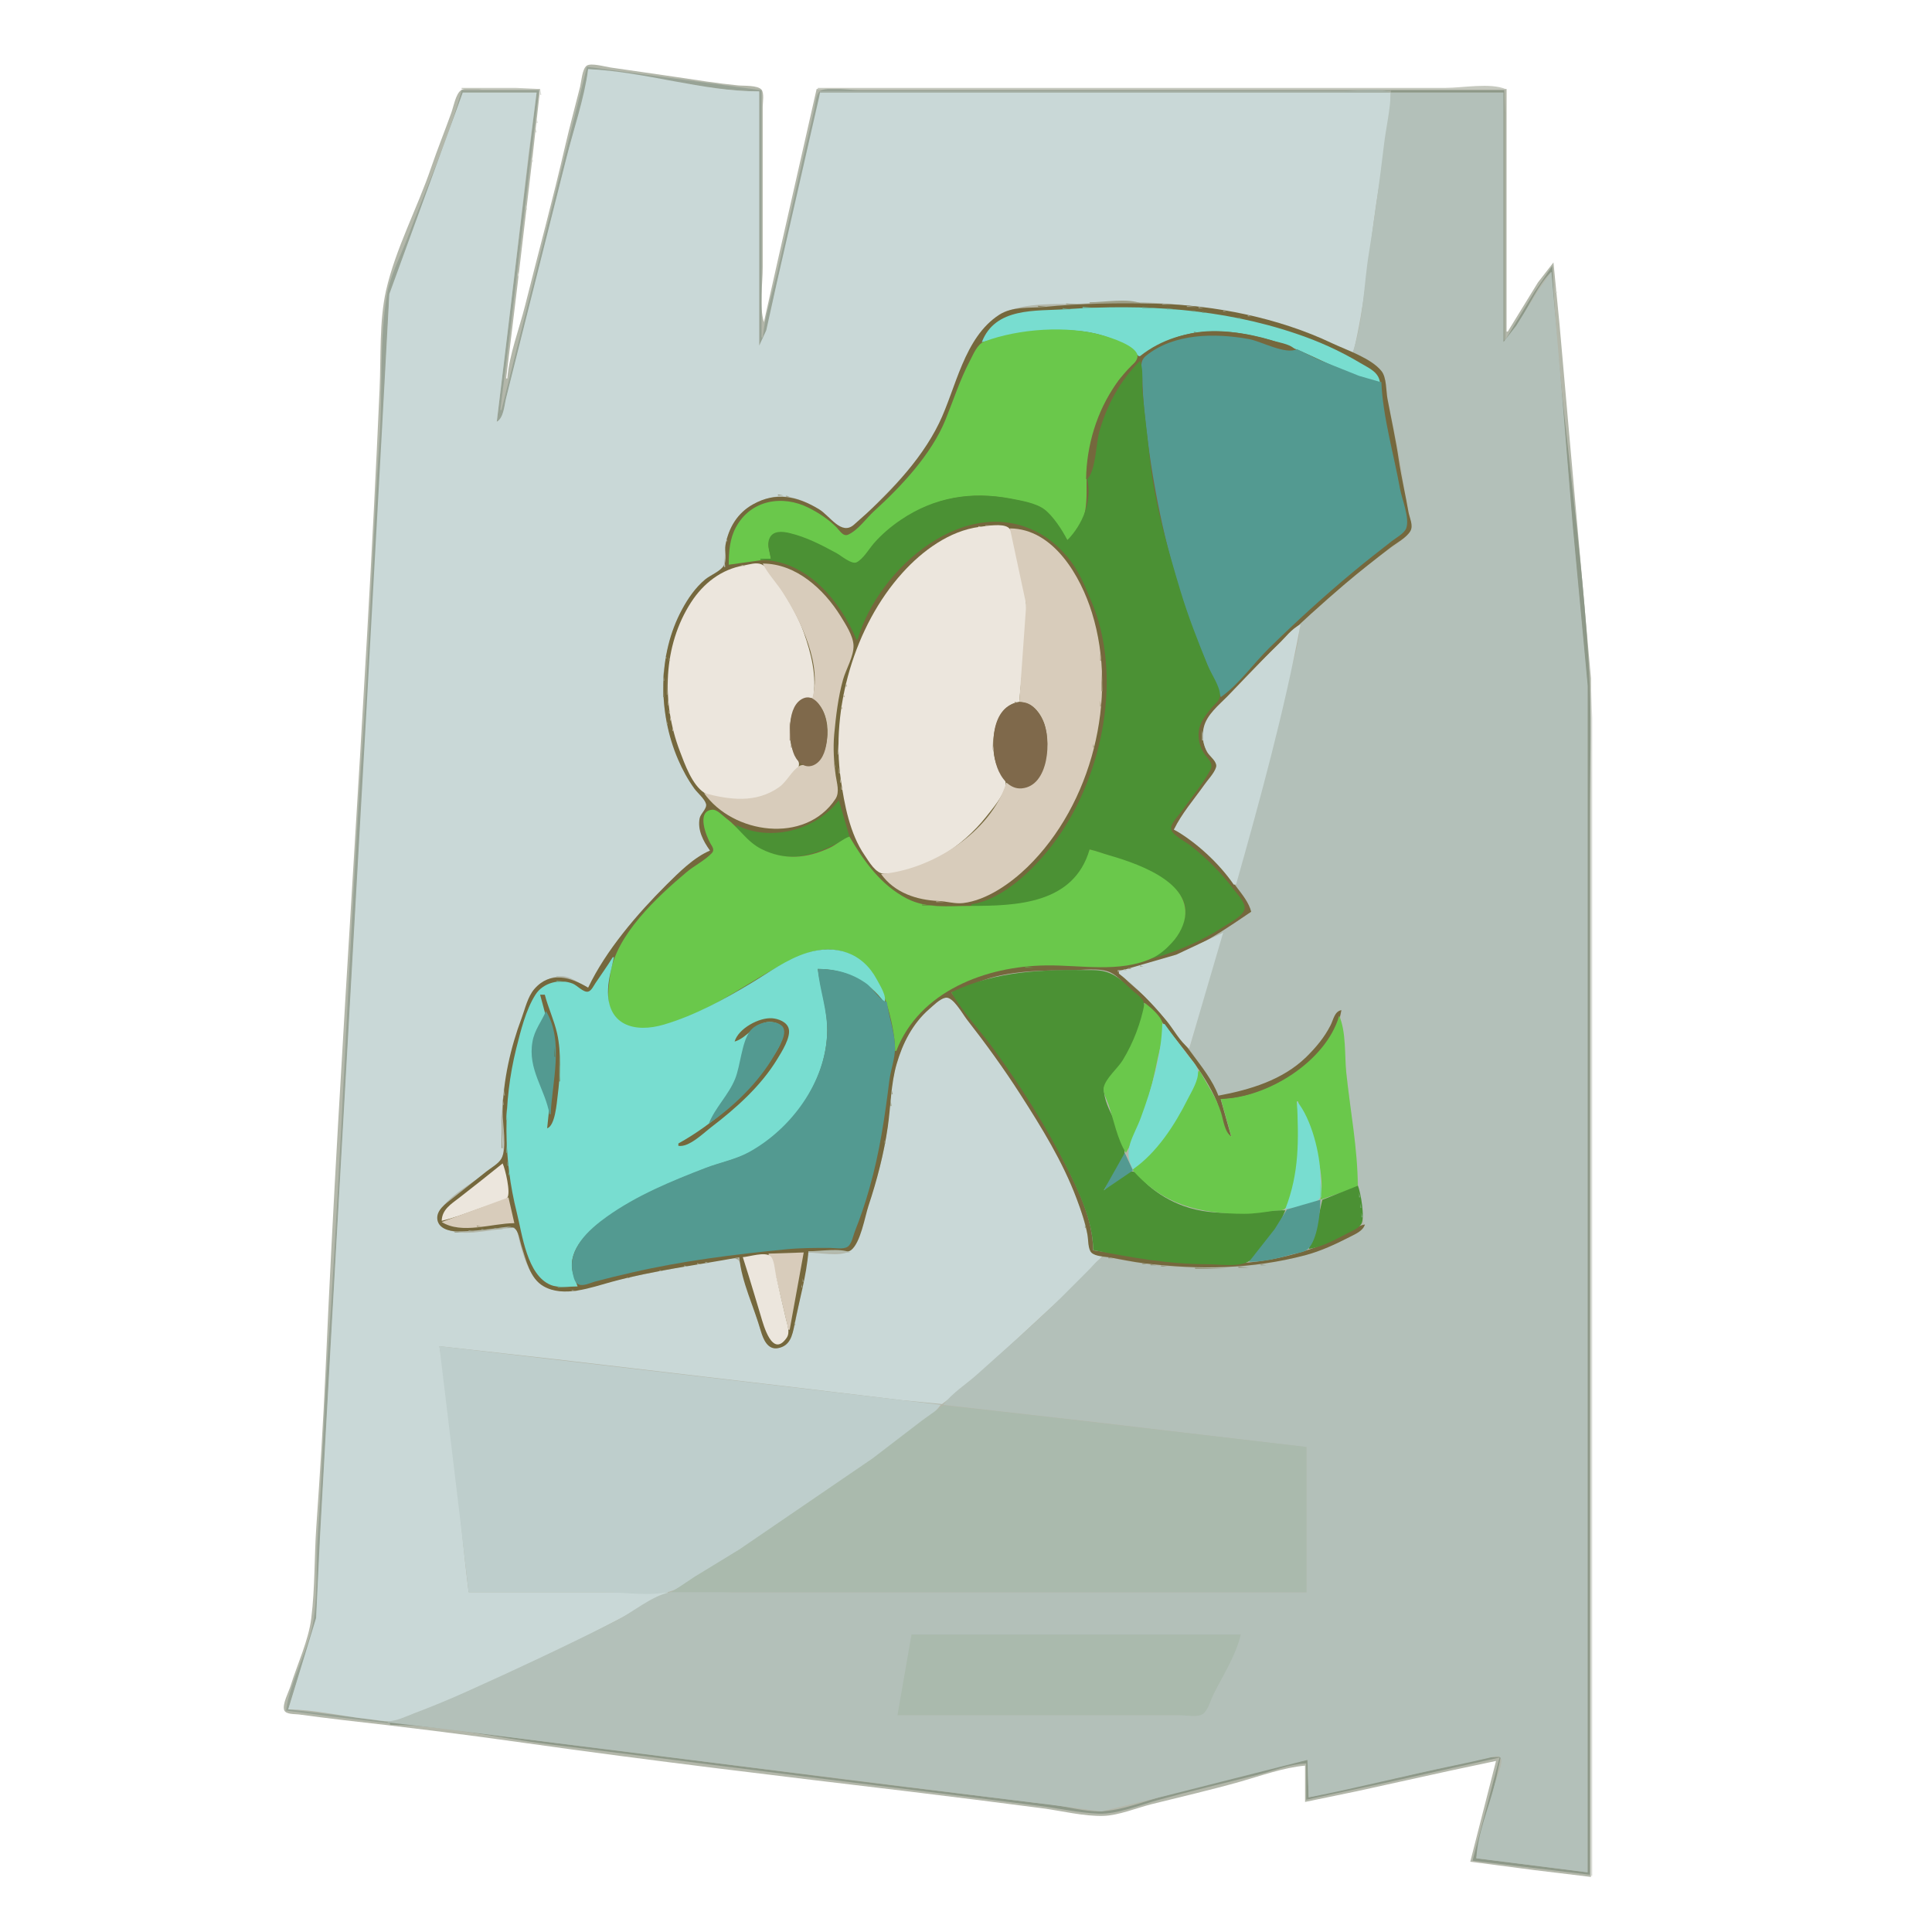 <svg version="1.1" id="Calque_1" xmlns="http://www.w3.org/2000/svg" x="0" y="0" viewBox="0 0 1649 1649" style="enable-background:new 0 0 1649 1649" xml:space="preserve"><style>.st2{fill:#c9d8d7}.st4{fill:#d8dad4}.st9{fill:#d9dbd5}.st11{fill:#9ea088}.st12{fill:#b3bcaf}.st13{fill:#9e9f88}.st14{fill:#75683d}.st15{fill:#9fa089}.st17{fill:#72bfaa}.st18{fill:#78ddd0}.st19{fill:#6fa285}.st20{fill:#a4a792}.st21{fill:#6fa185}.st22{fill:#99997f}.st23{fill:#99987f}.st24{fill:#70a286}.st26{fill:#6ac84b}.st27{fill:#539a91}.st28{fill:#4b9134}.st30{fill:#928764}.st31{fill:#bfb6a0}.st32{fill:#ece6dd}.st33{fill:#d8ccbb}.st34{fill:#b3bbaf}.st35{fill:#a89f81}.st37{fill:#a4a793}.st38{fill:#a99f82}.st39{fill:#a69a7b}.st41{fill:#b0a78c}.st43{fill:#7f694b}.st53{fill:#679842}.st54{fill:#a3a692}.st63{fill:#93937a}</style><path d="M433 323h-1l9.7-80 12.6-107 6.7-60h-49c-4.8 0-14.4-1.8-18.5 1-4.5 3.1-6.4 14-8.2 19-5.6 15.7-11.9 31.2-17.3 47-11.8 34.7-30.4 69.3-38.5 105-5.9 26.2-4.3 57.2-5.5 84-12.2 279.1-33.9 557.9-46.1 837-2 44.7-4.8 89.4-7.9 134-1.8 25.9-1.1 52.2-4.3 78-2.3 19.2-12 39.5-17.7 58-1.5 4.9-7.3 15.7-5.4 20.7 1.4 3.7 9.1 3.2 12.3 3.6 12.3 1.6 24.7 3.3 37 4.7 51.7 5.8 103.5 12.2 155 19.5 109.7 15.5 220 28.6 330 41.7 37.4 4.5 74.7 9.3 112 14.1 17 2.2 35.9 7.1 53 6.6 12.9-.4 28.3-6.8 41-10 25.3-6.3 50.9-12.2 76-19.3 17.5-5 36.9-12 55-13.6v31l44-9.1 79-17.4 40-8.5-22 86 55 7.2 48 5.8V579l-17.8-200-9-102-5.2-53-13.2 17-25.8 42h-1V76H697l-32.4 143-12.6 56c-4.1-13.9-1-32.5-1-47V91c0-3.8 1.4-11.3-1-14.4-3.1-4-15.3-3.2-20-3.7-17.6-1.7-35.5-4.6-53-7.2-18.6-2.7-37.3-5.4-56-8.1-4.4-.6-16.6-4.2-20.3-1.5-3.8 2.8-4.5 13.5-5.6 18-4.2 16.7-8.7 33.3-12.6 50-10.5 45.8-23 91.4-34.4 137-5 19.9-13.4 41.3-15.1 61.9z" style="fill:#b3b7aa"/><path d="m501 57-53.3 214-19.7 79h-1l7.9-63L460 77h-66c-11.6 42.6-30.8 84.6-46.2 126-5.7 15.2-14.7 32-17.4 48-6.9 39.7-3.7 82.7-6.4 123-5.7 83.9-8.3 168.1-14 252-12 174.5-17.9 349.5-29.8 524-3.7 53.9-5.3 108-9 162-1.6 22.8 0 46.4-3.3 69-3.9 27-19.8 52-23.8 79l41 5.3 48 5.7v-1l-39-5.3-48-5.7 23.8-77 4.3-87 13-234L321 470l8-153 3.3-64 15.4-43 29.8-81L395 79h63l-24.2 199-9.8 82c5.9-2.1 6.3-12.6 7.6-18l13.5-54c12.8-51.4 25.9-102.6 38.7-154 6-24.2 16.1-50.2 18.1-75 48.5 3.8 97.3 19 146 19v217c4.8-1.7 4.7-7.6 6-12 3.8-13 5.9-26.8 8.9-40 9-39 18.7-77.9 26.8-117 3.3-15.8 9-31.9 10.3-48h487v-1H733c-7.4 0-27.6-3.6-33.4 1-3 2.3-3.8 11.4-4.6 15-2.7 12.7-5.8 25.3-8.7 38-7.6 33.7-15.1 67.4-22.8 101-4.2 18.3-10.6 37.3-12.5 56h-1V77L501 57z" style="fill:#98a396"/><path class="st2" d="M502 59c-3.4 25.5-12.4 51.1-18.6 76-12.6 50.4-25.4 100.6-38 151l-13.5 54c-1.5 6.2-2 16.6-7.9 20l9.7-80 17.5-148 6.8-53h-63l-46.7 128-16 44-6.4 118-13 235-30.8 546-9 162-3.3 69-23.8 78c22.5.2 45.6 5.9 68 8.2 7.6.8 15.4 2.8 23 1.5 21.5-3.7 43.9-17.3 64-25.7 58.2-24.2 113.3-53.7 169-83v-1H400c-8.8-69.6-12.2-141-25-210l100 11.2 205 24.1 90 10.8 34 3.3 13-9.9 27-23.5 69-63.9 28-29c-3.4-.5-8-1.1-10-4.3-2.4-3.8-1.9-10.4-2.9-14.7-3-12.3-6.4-24.2-11.1-36-18.6-46.6-48.2-88.5-77.4-129-6.9-9.5-14.1-18.8-21.4-28-2.4-3.1-5.7-9.3-10.2-9.3-5 .1-11.4 6.7-15 9.7-15.6 13.2-23.3 31.4-28.6 50.6-4.9 18-5 38.4-7.7 57-3.1 20.9-9.4 42-16.1 62-3.1 9.2-7.2 32.8-15.9 38-7.6 4.6-26 1-34.8 1-3.9 20.6-7.3 41.5-11.7 62-1.8 8.3-4.9 17.2-14.3 19.3-9 2-13-9.8-15.1-16.3-4.7-14.6-8.8-29.3-13.2-44-1.3-4.4-2.3-13.3-6.9-15.4-3.7-1.6-9 0-12.8.5-10.4 1.4-20.8 3.5-31 5.5-24.7 4.9-49.6 9.2-74 15.9-16.7 4.6-36.1 10.6-50.9-2.1-11-9.4-16.3-32.8-19.1-46.5-16.7 0-36.7 6.4-53 3.3-7.1-1.3-17.2-6.6-13.6-15.3 5.9-14.3 29.8-26.5 41.6-36 3.8-3 10.5-6.6 12.4-11.2 3.6-8.8-1-25-.3-34.8 2.1-31 9-60.7 19.3-90 5-14.3 13.4-29.8 30.7-30.8 9.1-.5 16.2 6.5 24 9.8 29-43 58.8-89.1 104-117-4.3-8.1-10.3-16.2-8.8-26 .7-4.7 7.5-9.6 6.4-14-1.1-4.5-7.3-9.3-10-13-5.8-7.8-10.3-16.2-14.3-25-18-39.9-18-88.3 3-127 5.1-9.5 11.5-18.6 19.7-25.7 4.2-3.7 12.1-6.9 15-11.6 3.3-5.4 1.7-15.5 3-21.7 3.3-14.9 13.6-26.7 27-33.4 18.9-9.5 35.8-4.2 53 6.9 6.5 4.2 18.4 20.8 26 15.5 9.3-6.5 17-16 25-24 19.3-19.4 39.4-41 51.2-66 14-29.7 20.8-66 46.8-88.7 18.5-16.2 54.8-11.8 78-13.4 55.2-3.8 111.9 2 165 17.5 21.5 6.3 41.7 19.2 63 24.6 10-40.7 13.3-83.6 19.3-125 4.5-31.5 12.5-65.2 12.7-97H700l-36.9 162-9.1 41-6 13V78c-48.8 0-97.2-16.9-146-19z"/><path d="M394 75v1h67l-21-1h-46m304 0v1h587c-13.1-5.5-36.7-1-51-1H698z" style="fill:#c6c9bf"/><path class="st4" d="M461 76v5h1l-1-5z"/><path d="M1187 77v2h96v213c6.4-2.1 10-11.5 13.4-17 8.4-13.5 16.3-31.9 27.6-43l8.8 103 9.3 114 12.8 137v1012l-95-12 16.2-64 4.8-22.4-10 .4-29 6.4-125 27.6-1-32c-40.2 8.3-80.3 19.7-120 30.2-17.8 4.7-38.6 13.4-57 13.8-13.8.3-28.3-4.2-42-5.8-30.4-3.4-60.6-7.4-91-11-110.1-13.2-220-27.9-330-41.4-31.3-3.9-62.7-7.8-94-11.9-16.1-2.1-32.7-5.8-49-5.8v2c45 .4 91.4 11.2 136 16.7 104.7 12.9 209.3 26.7 314 39.4 34.7 4.2 69.3 8.8 104 13.1 16.8 2.1 34.2 6.1 51 6.7 15.8.5 34.8-7.3 50-11.5 27.8-7.7 56-14.3 84-21.3 13.8-3.4 28.8-9.5 43-10.1v31l67-14.3 98-21.7-23 88 100 12V698c0-37.5 1.6-75.5 0-113-5.2-119.6-26.8-238.4-32-358l-15.1 22-24.9 41h-1V77H1187z" style="fill:#8d9888"/><path d="M1284 77v213h1V97l-1-20z" style="fill:#a0a798"/><path d="M700 78v1h487c-11.2-4.7-30.8-1-43-1H700z" style="fill:#a4b0a6"/><path d="M1187 79c-.3 15-4.1 30.1-5.8 45-3.7 30.7-7.8 61.5-12.8 92-4.6 27.9-4.6 59.3-14.3 86 7.5 3.2 20.3 8.7 25.3 15.3 4.5 6 3.7 17.5 5.2 24.7 5.1 23.7 10.2 48 13.6 72 1.2 8.4 2.7 16.7 4.4 25 .8 3.9 3.3 9 1.4 13-4.9 10.2-24 19.8-32.9 26.5-21.9 16.4-40.4 37-62 53.5.9 17.9-7.7 38.7-11.9 56-9 37.7-18.5 75.4-28 113-3.2 12.7-6.7 25.3-10 38-1.3 4.8-4.9 12-3.9 17 1.6 7.7 9.9 14.5 12.8 22l-25 17-6.1 24-14.6 50-7.2 26 9 14 15.9 26c28.9-3.7 58.2-15.2 79-36 7.1-7.1 12.7-15 17.2-24 2.4-4.8 3.2-11.2 8.8-13-2.9 15.6 1.8 34.3 3.7 50 3.6 29.6 6.3 59.4 9.5 89 1.2 11.3 2.7 22.7 4.2 34 .4 3.1 2.4 10 .7 12.8-2.4 3.9-9.2 6.5-13.1 8.5-12.5 6.4-25.4 12-39 15.7-38.9 10.5-75.9 11.8-116 9-12.4-.8-24.7-3.4-37-5.3-4.8-.8-11.2-3.4-16-2.5-4.7.9-8.8 6.7-12 9.9l-25 25c-22.7 22.7-47.3 43.4-71 64.9-9.3 8.4-21.5 15.9-29 26.1l46 5.2 88 10 176 20.8v124H628c-17.7 0-38.7-3.2-56-.1-15.5 2.8-32.9 17.8-47 24.8-42.3 21.2-84.8 41.2-128 60.6-14.5 6.5-29.2 12.5-44 18.1-7.3 2.8-14.1 6.4-22 6.6v1l50 5.8 94 11.9 301 37.6 120 14.9 44 5.8 58-14.1 118-29.9 1 32c41.9-8.1 83.2-18.8 125-27.4 9.7-2 19.4-4.1 29-6.4 2.5-.6 8.1-2.8 9.9.2 2.5 4.1-4.1 18-5.2 22.6-5.1 20-14.7 42.4-15.6 63l95 12V585l-12.8-137-9.3-114-8.8-102-10.1 14-20 32-10.9 14V79H1187z" style="fill:#b3c0b9"/><path class="st4" d="M458 101v4h1l-1-4m-1 8v4h1l-1-4z"/><path class="st9" d="M454 134v4h1l-1-4m-5 41v4h1l-1-4z"/><path d="M442 232v4h1l-1-4z" style="fill:#d8dbd4"/><path class="st4" d="M1328 246v4h1l-1-4z"/><path class="st11" d="M930 258v1h44c-11.5-4.8-31.5-1-44-1z"/><path class="st12" d="M974 258v1h8l-8-1z"/><path class="st13" d="M910 259v1h14l-14-1z"/><path class="st14" d="M606 726c-13.7 5.7-26.6 18.7-37 29-24.8 24.7-51.9 56.1-67 88-15-9-32.3-14.4-45.8 1-5.8 6.6-8 16.9-11 25-9.3 24.6-15.9 53.6-16.2 80-.1 10.3 4 30.8-1 39.8-2.5 4.5-9 8-13 11.2-9.6 7.7-19.3 15.3-29 23-5.4 4.3-13.9 9.8-12.7 18 1.2 7.7 10.2 9.9 16.7 10 11.3.1 22.8-1.4 34-2.7 3.8-.5 11.4-2.2 14.7-.2 4 2.4 4.9 10.8 6.3 15 4 12.1 7.1 28.1 19 34.8 17.3 9.8 40.4 1 58-3.8 35.9-9.8 72.6-14.2 109-21 1.8 20.8 12.7 42.9 18.4 63 2 6.8 5.7 16.2 14.6 14.6 10.4-1.9 12.3-10.8 14-19.6 4-20.6 10.4-42.2 12-63h26c3 0 7.7.9 10.3-1 8.2-6.1 11.9-28.6 15-38 7.2-21.6 13.1-44.5 16.4-67 2.6-17.8 2.6-36.6 7.6-54 5.1-17.6 13.7-34.5 27.7-46.7 3.6-3.1 9.2-8.9 14-9.8 6.4-1.3 14.8 14.2 18.2 18.5 16.1 20.6 31.6 42 45.7 64 18.2 28.4 36.1 57.3 48 89 3.8 10.1 7.5 20.4 9.3 31 .7 3.9.4 12.3 3.4 15.1 3.4 3.2 11 3.3 15.4 4 10 1.7 19.8 3.9 30 5.1 46.7 5.6 91.4 5 137-6.9 13.2-3.5 25.9-9.4 38-15.6 5-2.6 11.3-5.1 13-10.7-9.7 1.9-19 9.6-28 13.7-15.9 7.3-33.8 12.6-51 15.9-52.8 9.9-100.9-.8-153-7.5-.1-26.6-13.1-52.7-24.8-76-25.8-51.6-60.1-99.2-96.2-144 12.5-4.1 24-10.3 37-13.5 21.2-5.3 42.4-5.5 64-5.5 10.1 0 25.7-2.6 35 1.9 6.6 3.2 11.8 10.1 17 15.1 9.4 9.1 19.4 17.7 27.5 28 16 20.3 36 43 46 67 2.8 6.8 5.1 27.9 12.4 30l-9-32c40.4-.4 95.8-33.9 103-76-5.9 1-6.8 8.2-9.3 13-5.3 10.4-12.4 18.8-20.7 27-20.2 19.7-48 27.9-75 33-4.7-12.9-14.5-25.1-22.6-36-11.9-15.9-23.4-31.9-37.4-46-8.3-8.4-18.8-15.6-26-25 42.6-1.9 80.3-27 114-50-1.8-7.6-7.7-14.8-12.4-21-12.9-17.2-33.1-41.1-53.6-49 8.5-12.4 17.1-24.7 25.7-37 3.2-4.6 10.1-11.3 10.7-17 .5-5.2-6.3-9.7-8.6-14-6.8-12.9-1.8-23.8 7.4-34 34.1-38.2 71.8-74.5 110.8-107.7 12.7-10.8 25.8-21 39-31.2 5.1-3.9 13.9-8.5 17-14.2 2.5-4.7-.8-11.1-1.7-15.9-2.5-14.6-6-29.3-8.2-44-2.6-17.8-6.5-35.4-9.8-53-1.2-6.6-.7-18.1-5.1-23.5-8.8-11-29.8-17.9-42.3-23.8-45.4-21.6-100-32.5-150-33.7-32-.8-64.2-.3-96 2.8-12.7 1.2-26.7-.6-38 6.7-30.1 19.5-36.8 62.7-51.3 92.5-16 32.9-45.4 63-72.7 86.7-10.8 9.4-20.2-7.5-30-13.4-18.4-11-36.6-14.9-56-4.1-13.4 7.4-20.9 20-23.6 34.8-1 5.2 1.5 13-1.4 17.6-3.1 4.9-11.5 8.1-16 11.8-8.3 7-14.6 16.1-19.7 25.6-20.8 38.4-20.5 88.2-3.4 128 3.8 8.8 8.4 17.3 14 25 2.7 3.7 8.7 8.6 9.9 13 1 3.9-4.5 8.1-5.4 12-2.1 10 3 19.8 8.8 27.8z"/><path class="st15" d="M992 259v1h7l-7-1z"/><path d="M886 261v1h8l-8-1z" style="fill:#898462"/><path class="st13" d="M1013 261v1h8l-8-1z"/><path class="st17" d="M924 262v1h14l-14-1z"/><path class="st18" d="M838 292c43.7-9 97.1-21.9 134 12h1c36.6-29.1 86.6-24.4 128-8.1 25.5 10 50.2 24.8 77 32.1-.5-10.3-9-13.4-17-18.2-17.4-10.4-35.8-18.7-55-25.1-63.2-21.4-129.9-25.3-196-20.8-26.1 1.8-60.4-1.9-72 28.1z"/><path class="st19" d="M975 262v1h12l-12-1z"/><path class="st20" d="M1023 262v1h4l-4-1z"/><path class="st21" d="M907 263v1h7l-7-1z"/><path class="st19" d="M996 263v1h7l-7-1z"/><path class="st21" d="M1018 265v1h4l-4-1z"/><path class="st22" d="M1044 265v1h3l-3-1z"/><path class="st21" d="M1026 266v1h4l-4-1z"/><path class="st23" d="m1060.7 268.3.7.3-.7-.3z"/><path class="st15" d="M1065 269v1h3l-3-1z"/><path class="st24" d="M1057 271v1h3l-3-1z"/><path class="st19" d="m1066.7 273.3.7.3-.7-.3z"/><path d="m1078.7 276.3.7.3-.7-.3z" style="fill:#70a285"/><path class="st26" d="m622 482 36-5c-.5-5.2-3.3-10.8-1.4-16 2.9-7.7 10.9-7.3 17.4-5.6 14.3 3.6 27.1 10.4 40 17.4 4.1 2.2 12 9.3 16.9 7.8 5-1.5 9.8-9.8 13.1-13.6 7.6-8.9 16.3-16.7 26-23.3 28.1-19.1 58.9-24.3 92-18 8.9 1.7 21.2 3.7 28.7 9.2 8.1 5.9 14.5 18 20.3 26.2 19.3-13.9 16.1-36 16.4-56 .2-10.9 3.7-22.5 6.5-33 4.3-16.4 10.8-33.1 20.6-47 3.5-5 16.4-15.1 16.4-21 0-8.9-23.1-16-29.8-17.9-30-8.6-71.7-5.7-101 5.3-6.1 2.3-9.4 11.1-12.3 16.5-8.5 16.2-13.9 33.2-20.7 50-12 29.7-37.8 57.1-61.1 78.3-6.7 6.1-13.5 16.1-22 20-4.4 2-7.4-3.6-10-6.2-6.9-6.9-15.2-12.4-24-16.8-22.2-11.1-49.3-6.7-61.9 16.8-5.3 9.8-6.1 20.9-6.1 31.9z"/><path class="st24" d="M1019 283v1h4l-4-1z"/><path class="st14" d="M927 409c6.7-2.4 6.2-19.6 8-26 6.5-23.7 13.4-47.2 30.2-66 26.2-29.3 63.8-34.5 100.8-27.4 13.3 2.5 26.5 9.8 40 10.4-1.7-5.9-13.6-7.4-19-9-20.5-5.9-43.7-10.5-65-7.4-59.4 8.6-94.3 67.7-95 125.4z"/><path class="st27" d="M1042 595c15.5-10.9 27.7-28.6 41.3-41.9 23-22.6 46.9-44.4 71.7-65 10.8-9 21.9-17.6 33-26.3 3.7-2.9 10.7-6.5 12.3-11.1 3-8.8-3.8-24.8-5.4-33.7-5.3-29.6-14.6-61-15.9-91h-1l-18-5.2-35-14-18-8.8c-9.5 5-30.6-6.7-41-8.6-28.7-5.2-64.1-5.1-87.9 14.3-6.3 5.1-3.2 12.3-3.1 19.2.4 18.1 2.4 36 4.7 54 7 54.1 19.3 107.6 38 159 7.3 20.1 16.5 39.3 24.3 59.1z"/><path class="st28" d="M973 308c-16.9 16.9-28 37.1-34.6 60-3.1 10.8-2.9 33-10.4 41 4.4 18.6-4.1 38.9-17 52-4.1-8.3-12.1-20.5-19.5-26.2-7.3-5.5-19.8-7.5-28.5-9.2-33.7-6.4-65.3-1.4-94 18-8.5 5.7-16.6 12.6-23.3 20.3-4 4.7-9 13.2-14.5 16-4.2 2.2-13.5-5.8-17.2-7.8-12.9-7-25.7-13.7-40-17.1-6.1-1.5-14.6-2.4-17.4 4.9-2.1 5.5.5 11.6 1.4 17h-9v1c39 0 68 34.4 82 68h1c17.5-61.1 94.2-127.8 158-89.1 7.8 4.7 14.8 11.2 20.7 18.1 9.8 11.4 14.9 24.4 20.7 38 27.1 63.5 10.1 148-29.3 203-16.1 22.5-44.2 51.7-73.1 56v1c35 8.3 93.7-7 101-48 21.8 7.1 44.9 13.4 64 26.7 15.6 10.9 22.9 22.1 14.2 40.3-1.9 4-4.4 7.7-7.4 11-5 5.6-10.5 10-16.8 14v1c21.2-5.8 42.6-15.3 61-27.3 4.8-3.2 15.8-8.6 17.2-14.7 1.1-5.2-5.7-12.2-8.6-16-10.7-14.3-23.5-27.3-37.6-38.3-3.8-3-16.7-9.4-16.5-14.7.1-4.7 6.8-11.2 9.4-15 8-11.2 17.8-22.8 24.3-35 2.9-5.6-2.8-9.6-5.6-14-3.6-5.6-5.2-12.3-4.4-19 .9-7.5 6.4-14.4 11.1-20 2.4-2.8 6.8-5.9 7-10 .4-7.6-7.7-19-10.5-26-8.4-20.8-16.6-41.5-23.1-63-11.2-37.2-22.5-76.3-26.5-115-1.9-18.3-4.3-36.6-6-55-.9-8.6 1.2-18.7-2.2-26.9z"/><path class="st15" d="m807.3 345.7.3.7-.3-.7z"/><path class="st22" d="M664 422v1h5l-5-1z"/><path class="st13" d="M671 423v1h3l-3-1z"/><path d="m656.7 424.3.7.3-.7-.3z" style="fill:#9a997f"/><path class="st30" d="M841 448v1h14l-14-1z"/><path class="st31" d="M835 449v1h3l-3-1z"/><path class="st32" d="M870 599c2-25.5 6-50.2 6-76 0-18.4-2.9-37.3-8-55-1.4-4.8-3.2-14.8-7.5-17.8-5.2-3.7-18.5-1.2-24.5-.5-25.6 3.3-48.9 20.5-65.8 39.3-40.9 45.3-61.2 115.8-52.6 176 3.1 21.9 7.8 46.7 20.4 65 3.7 5.4 9.5 15.9 17 15.8 33.3-.4 67-23.7 86.8-48.8 5.6-7.1 14.2-17.1 16.5-26 1.5-6.1-6.5-14.1-8.3-20-5.5-16.9-1.6-48.6 20-52z"/><path class="st33" d="m862 451 13.9 65-5.9 83c24.9 2.5 27.8 37.9 20.1 56-6.3 14.8-16.8 21.6-31.1 13-13.5 42.6-64.2 74.6-107 78 11.6 16.1 30.4 22.2 49 23 7 .3 14 2.6 21 1.8 20.3-2.4 40.8-17 55-30.8 54.7-53.3 77.8-143.7 55-217-9.6-31-32.7-71.7-70-72z"/><path class="st22" d="M620 459v3h1l-1-3z"/><path class="st34" d="M618 473v11h1l-1-11z"/><path class="st32" d="M694 596c3.4-18.5-1.7-38.6-7.9-56-3.8-10.7-9.5-21.3-15.3-31-4.5-7.5-12.6-24-21-27.4-4.5-1.8-10.3.2-14.8 1-19.2 3.2-34.6 15.2-45.1 31.4-24.2 37.3-25.2 86.2-9.7 127 4.3 11.3 10.5 29 21.1 35.8 10.2 6.5 27.1 6.2 38.7 5.1 14.2-1.4 39.4-12.5 41.9-28.8.7-4.6-4.6-10.6-6-15-4.3-14-1.9-44.4 18.1-42.1z"/><path class="st33" d="M651 481c4.5 9 11.9 16.5 17.3 25 15.3 23.8 33.9 62 24.7 91 17.3 8.1 17.2 43.5 2.9 54.6-4.6 3.6-9.4-.3-13.6 2.2-6.6 4-10.7 13.4-17.4 18.1-19.7 13.9-42.2 10.8-64 5 24.4 34.8 86.3 44.1 112.2 5 3.8-5.8 1.1-13.6.2-20-1.6-11.4-2.3-23.5-1.3-35 1.5-15.7 3.3-31.7 7.6-47 2.5-8.9 9.2-19.7 8.9-29-.3-8.3-6.8-18.1-11-25-14.2-22.9-38-44.9-66.5-44.9z"/><path class="st35" d="M633 482v1h3l-3-1z"/><path class="st2" d="M1002 708c19 10.8 38.7 29 51 47h2c20.6-72.9 41.1-147.5 55-222-7.5 3.5-13.1 11.3-19 17-14.8 14.3-28.5 29.5-43 44-7.4 7.5-18.2 16.1-20.6 27-1.5 6.8-.5 15 3 21 2.2 3.8 9 8.2 7.5 13-1.7 5.2-7 10.5-10.1 15-8.6 12.2-19.4 24.6-25.8 38z"/><path class="st35" d="m572.3 556.7.3.7-.3-.7z"/><path d="M939 557v7h1l-1-7z" style="fill:#a79b7b"/><path class="st37" d="M568 559v3h1l-1-3z"/><path class="st38" d="M571 561v3h1l-1-3z"/><path class="st39" d="M940 572v18h1l-1-18z"/><path class="st13" d="M566 573v8h1l-1-8z"/><path class="st30" d="M569 577v16h1l-1-16z"/><path d="M566 581v14h1l-1-14z" style="fill:#8a8463"/><path class="st41" d="M722 583v3h1l-1-3z"/><path class="st9" d="M1358 586v1015h1V613l-1-27z"/><path d="M720 592v3h1l-1-3z" style="fill:#b7ae96"/><path class="st43" d="M686 595.9c-14.7 5.8-12.9 34.4-9 46.1 2.3 7.1 8.7 14.4 16.9 11.3 14.4-5.6 13.9-33.8 9.1-45.3-2.5-6.2-8.9-15.3-17-12.1z"/><path d="M570 596v6h1l-1-6z" style="fill:#afa78c"/><path d="M939 598v5h1l-1-5z" style="fill:#a79b7c"/><path d="M866 599v1h4l-4-1z" style="fill:#a09077"/><path class="st43" d="M870 599.4c-24 2.6-25.2 38-18.9 55.6 3.2 8.9 10.5 18.8 20.9 17.9 23.5-2 25.7-41.9 18.2-57.9-3.8-8.1-10.2-16.6-20.2-15.6z"/><path class="st38" d="M718 602v3h1l-1-3z"/><path d="M571 606v3h1l-1-3m1 6v3h1l-1-3z" style="fill:#beb69f"/><path class="st22" d="M569 615v3h1l-1-3z"/><path d="M674 616v16h1l-1-16z" style="fill:#9a876e"/><path class="st35" d="m573.3 618.7.3.7-.3-.7z"/><path class="st22" d="m570.3 620.7.3.7-.3-.7z"/><path class="st31" d="M574 621v3h1l-1-3z"/><path class="st34" d="M1026 623v9h1l-1-9z"/><path class="st38" d="m576.3 629.7.3.7-.3-.7z"/><path d="M847 632v8h1l-1-8z" style="fill:#d0c6b8"/><path d="M675 635v3h1l-1-3z" style="fill:#ae9f8a"/><path class="st41" d="M715 635v9h1l-1-9z"/><path class="st39" d="M933 635v3h1l-1-3z"/><path d="m849.3 649.7.3.7-.3-.7z" style="fill:#bcae9c"/><path class="st39" d="M712 650v5h1l-1-5z"/><path class="st23" d="m1039.3 652.7.3.7-.3-.7z"/><path class="st41" d="M716 655v5h1l-1-5m1 9v4h1l-1-4z"/><path class="st31" d="M718 671v3h1l-1-3z"/><path class="st41" d="m719.3 677.7.3.7-.3-.7z"/><path class="st35" d="m720.3 682.7.3.7-.3-.7z"/><path class="st28" d="M716 683c-19.6 25.8-58.7 36-88 21 2.8 8.6 10.3 14.8 18 19.1 28.2 16.1 53.2 5.6 79-9.1l-9-31z"/><path class="st38" d="m721.3 686.7.3.7-.3-.7z"/><path class="st26" d="M764 897h1c19.8-51.1 76.5-72.4 128-73 29.5-.4 62.2 6.5 90-6 6.5-2.9 12.1-7.8 16.9-13 3.4-3.6 6.2-7.6 8.3-12 17.5-36.6-33.5-54.9-61.2-62.9-5.7-1.6-11.2-3.8-17-5.1-13.5 46.8-62.8 48.2-102 48.2-18.5 0-37 2.5-54-6.3-22.3-11.6-36.6-31.8-49-52.9-6.1 2.3-11 6.9-17 9.7-19.4 9-38.7 10.7-58 1-12.7-6.3-19-18-30-26.1-3.1-2.3-7.9-7.8-12-7.5-14.1 1-5 23-1.6 28.9 1.6 2.6 3.7 5.4 1.2 8.1-5.9 6.3-15 10.7-21.6 16.3-24.9 20.9-60.7 53.9-65.2 87.6-1.8 14-4.6 31.4 8.2 41.6 14.7 11.7 41 .5 56-5.2 36.3-13.8 66.2-39.9 102-54.1 23.1-9.2 46.8-2.1 59.7 19.7 4 6.8 7.6 14.4 9.9 22 3.8 12.7 7.3 27.7 7.4 41z"/><path class="st38" d="m726.3 702.7.3.7-.3-.7z"/><path d="M799 769v1h7l-7-1z" style="fill:#a69b7b"/><path class="st53" d="M787 772v1h12l-12-1z"/><path class="st2" d="M955 829v2c14.7 11.2 28.8 25.8 40.5 40 6.4 7.8 11.4 17.8 19.5 24l29-99-40 18.8-49 14.2z"/><path class="st18" d="M524 817h-1c-4.6 7.5-9.8 14.7-14.7 22-1.5 2.2-3.6 6.9-6.5 7.4-3.9.7-9.2-5.3-12.8-6.8-11.1-4.5-25.5-.9-32 9.4-8.3 13.1-12.6 31-16.4 46-11.4 45.9-11 94.2.5 140 4.7 18.8 8.7 53.4 28.9 61.7 6.8 2.8 15.8 1.3 23 1.3-2.3-6.5-5.4-12.9-4.9-20 1.3-17.9 20.4-32.5 33.9-41.7 24.9-16.9 53-28.6 81-39.4 12-4.6 25.8-7.3 37-13.4 36.1-19.7 64.1-58.9 66-100.5.9-19.6-5.2-37-8-56 22.7 0 43.7 10.1 57 29 2.1-5.9-3.9-14.8-6.6-20-12.3-23-35.2-30.3-59.4-22.8-17.4 5.4-32.5 16.7-48 26-23.3 14-47.9 27.4-74 35.2-25.7 7.7-49.4.5-48-30.4.4-9 3.2-18.2 5-27z"/><path class="st37" d="m987.7 820.3.7.3-.7-.3z"/><path class="st20" d="M973 824v1h3l-3-1z"/><path class="st53" d="M875 825v1h8l-8-1z"/><path class="st22" d="M963 826v1h3l-3-1z"/><path class="st27" d="M698 827c1.6 18.3 8.4 35.2 8 54-1 42.3-30.6 82.6-67 102.5-11.2 6.1-25 8.8-37 13.4-29 11.2-58.5 23.3-84 41.5-15.4 11-33.9 27.6-29.1 48.6.8 3.3 1.5 8 5.2 9.4 4.2 1.5 9.9-1.5 13.9-2.6 10.3-2.7 20.7-5.3 31-7.6 43.7-10.1 87.5-15.5 132-19.9 12.3-1.2 24.6-1.2 37-1.2 4.2 0 11.9 1.5 15.5-1 3.5-2.4 4.6-9.2 6.1-13 4.8-12.1 9-24.4 12.5-37 8.7-30.4 13.1-60.7 17-92 1.2-9.3 4.9-18.7 4.8-28-.2-13.2-5.2-26-7-39-4.8 0-12.6-12.2-17-15.3-12.7-9.2-26.4-12.8-41.9-12.8z"/><path class="st54" d="M959 827v1h3l-3-1z"/><path class="st28" d="M812 847c10 17.4 24.8 32.7 36.6 49 23 31.8 44.1 64.9 61.7 100 10.8 21.6 22.5 46.4 22.8 71 32.3 6.3 64 12 97 12 10 0 25.9 2.6 35-2 14-7 26.2-30.1 32-44-30 0-57.4 6.9-87-3.7-10.9-3.9-21.3-10-30-17.6-3.4-3-8.5-11.1-13.1-11.8-6.6-1-19.9 12.1-24.9 16.1 5-9.1 16.9-21.5 17.7-32 1.4-18.3-17.9-36.5-17.5-54.7.1-5.7 9.6-13.6 12.8-18.3 8.7-12.8 24-37.6 21.5-54-.8-5.2-7-8.7-10.5-12-10.9-10.4-17.5-16.8-33-17-42.4-.5-82.3.1-121.1 19z"/><path class="st13" d="M954 828v2l2-2h-2z"/><path class="st12" d="M475 833v1h8l-8-1z"/><path class="st22" d="m484.7 834.3.7.3-.7-.3z"/><path class="st19" d="M475 837v1h8l-8-1z"/><path class="st14" d="m461 849 12.9 48-6.9 66c6.8-2 8.2-21.6 9-28 2.1-16.4 3.2-36.8-.5-53-2.6-11.4-7.6-21.8-10.5-33h-4z"/><path class="st26" d="M977 856c-3.4 17.5-9.5 33.7-18.8 49-4.2 6.8-14.5 15.4-16.1 23-1 4.6 2.7 10.8 4.1 15 4.4 13 7.5 29.4 14.8 41 14.1-24.2 21.7-53.7 27.2-81 1.7-8.4 6-21.5 3.9-30-1.4-5.9-10.3-13.5-15.1-17z"/><path class="st27" d="M466 863c-3.8 9-9.8 16.1-11.5 26-4.3 23.7 10.7 40.4 14.5 62h1c1.2-27.2 11.5-62.6-4-88z"/><path class="st26" d="M1143 867c-11.2 39-61.4 70.1-101 71l9 32c-5.7-3.5-6.8-13.9-8.7-20-4.1-13.4-11.8-23.8-18.3-36h-1c-10.9 33.5-31.1 59.6-56 84v1c25.8 29.5 57.3 37 95 37 8.9 0 17.2-1.4 26-2.7 2.9-.4 6.8.4 9-1.9 4.8-4.8 5.8-15.1 7.5-21.4 6.3-23.2 4.3-46.5 2.4-70h1c7.9 27.5 24.6 54 19 84l32-11c0-32.2-6.4-65-9.8-97-1.5-14.7 0-35.5-6.1-49z"/><path class="st14" d="M627 889c11.2-3.1 18.9-18.3 32-16.6 20.1 2.6 2.7 27-3.4 35.6-19.4 27.1-47.4 51.8-76.6 68v2c9 1.5 21.2-10.7 28-15.9 21.2-16.2 42.4-35.1 56.4-58.1 3.7-6.1 11.7-18.5 9.8-26-1.5-5.8-8.9-8.5-14.2-8.9-11.2-.8-28.8 8.8-32 19.9z"/><path class="st27" d="M605 959c21.4-14.6 42.7-35.5 55.7-58 3.2-5.6 13.3-20.4 6.1-25.9-7.6-5.8-21.6-2.2-26.9 5.3-7 9.9-7.8 28.9-12.5 40.5-5.6 13.8-17.2 24.7-22.4 38.1z"/><path class="st18" d="M992 874c-.6 26.8-9.1 55.1-18.3 80-5.9 16.1-16.1 27.8-6.7 44 20.5-14.2 35.8-38 46.8-60 3.2-6.3 9.7-16.7 8.6-24-.7-4.8-5.5-9.3-8.3-13-6.7-9-13.6-17.9-20.1-27h-2z"/><path d="M473 893v9h1l-1-9z" style="fill:#5e8166"/><path class="st22" d="m437.3 894.7.3.7-.3-.7z"/><path d="M477 896v27h1l-1-27z" style="fill:#708560"/><path class="st22" d="m436.3 898.7.3.7-.3-.7z"/><path class="st15" d="m435.3 902.7.3.7-.3-.7z"/><path class="st20" d="m764.3 910.7.3.7-.3-.7z"/><path class="st22" d="M430 929v6h1l-1-6z"/><path class="st15" d="M761 930v4h1l-1-4m-332 7v6h1l-1-6z"/><path class="st13" d="M760 938v6h1l-1-6z"/><path class="st18" d="M1107 940c1.4 32.8 2.2 60.7-10 92 6.3-.9 25-3.6 29-8.7 3-3.9 1.1-14.6 1-19.3-.1-19-7.7-49.2-20-64z"/><path class="st17" d="M432 946v10h1l-1-10z"/><path class="st11" d="M428 950v30h1l-1-30z"/><path class="st13" d="M755 973v3h1l-1-3z"/><path class="st21" d="M432 974v10h1l-1-10z"/><path class="st13" d="m754.3 978.7.3.7-.3-.7z"/><path class="st37" d="m753.3 983.7.3.7-.3-.7z"/><path class="st27" d="m960 984-18 32 25-17-7-15z"/><path class="st24" d="M433 991v4h1l-1-4z"/><path class="st32" d="M429 993c-12.3 9.9-24.6 19.7-37 29.3-7.1 5.5-14.7 10-15 19.7 13.6-3.2 26.7-8.9 40-13.2 4.2-1.3 13.3-2.9 16-6.5 3.1-4.2-1.8-24.7-4-29.3z"/><path class="st19" d="M434 999v4h1l-1-4z"/><path d="M1127 1009v13h1l-1-13z" style="fill:#71d288"/><path class="st54" d="m746.3 1011.7.3.7-.3-.7z"/><path class="st28" d="m1159 1012-30.4 12.1-2.9 12.9-8.7 29c11.5-1.7 22.8-8 33-13.3 3.8-1.9 9.7-4.3 12-8.1 3.1-5.3-.6-26.9-3-32.6z"/><path d="M1160 1018v4h1l-1-4z" style="fill:#78a771"/><path class="st33" d="m434 1022-57 21c17.2 10.8 42.8 1.1 62 1l-5-22z"/><path class="st27" d="M1066 1077c12.4 0 25.1-3 37-6.4 3.9-1.1 10.2-1.6 13.2-4.4 8.4-7.9 10.7-31.3 10.8-42.2l-28.6 8.3-10.4 16.7-22 28z"/><path d="M1161 1027v4h1l-1-4z" style="fill:#71a469"/><path class="st39" d="m436.3 1030.7.3.7-.3-.7z"/><path d="M1162 1035v4h1l-1-4z" style="fill:#78a872"/><path class="st19" d="m441.3 1036.7.3.7-.3-.7z"/><path class="st11" d="M926 1045v3h1l-1-3z"/><path class="st39" d="M407 1046v1h4l-4-1z"/><path class="st13" d="M433 1047v1h7l-7-1m-11 1v1h8l-8-1z"/><path class="st19" d="m444.3 1048.7.3.7-.3-.7z"/><path class="st13" d="M411 1049v1h5l-5-1z"/><path class="st22" d="m927.3 1049.7.3.7-.3-.7z"/><path class="st13" d="M400 1050v1h5l-5-1m-12 1v1h6l-6-1z"/><path class="st12" d="M690 1068v1h36c-9.6-4-25.6-1-36-1z"/><path class="st33" d="M656 1070v1l6.4 19 10.6 45h1l12-66-30 1z"/><path class="st32" d="M634 1073c3.3 10.3 6.5 20.6 9.6 31 1.9 6.3 3.8 12.7 5.7 19 2.4 8.1 9.9 36.4 22.1 18.9 3.2-4.6.6-11-.5-15.9-3-12.7-5.9-25.3-8.7-38-.9-4-1.3-13.3-4.8-16-4.8-3.7-17.7.6-23.4 1z"/><path d="m937.7 1071.3.7.3-.7-.3z" style="fill:#a4a692"/><path d="M628 1073v1l3 1-3-2z" style="fill:#949276"/><path class="st63" d="M946 1073v1h4l-4-1z"/><path class="st20" d="M602 1077v1h3l-3-1z"/><path class="st15" d="M595 1078v1h3l-3-1z"/><path d="M975 1078v1h4l-4-1m7 1v1h5l-5-1z" style="fill:#94947a"/><path d="M1076 1079v1h5l-5-1z" style="fill:#9b9e89"/><path class="st20" d="M584 1080v1h3l-3-1z"/><path class="st63" d="M991 1080v1h5l-5-1z"/><path d="M1057 1081v1h9l-9-1m-37 1v1h26l-26-1z" style="fill:#93947a"/><path class="st54" d="M563 1084v1h3l-3-1z"/><path class="st20" d="m549.7 1087.3.7.3-.7-.3z"/><path class="st22" d="M535 1090v1h3l-3-1z"/><path class="st23" d="M685 1091v3h1l-1-3z"/><path class="st13" d="m523.7 1093.3.7.3-.7-.3z"/><path class="st38" d="m640.3 1093.7.3.7-.3-.7z"/><path class="st22" d="M684 1096v3h1l-1-3z"/><path class="st19" d="M476 1098v1h12l-12-1z"/><path class="st20" d="m500.7 1099.3.7.3-.7-.3z"/><path class="st54" d="m638.3 1099.7.3.7-.3-.7z"/><path class="st13" d="M488 1101v1h5l-5-1m194.3 6.7.3.7-.3-.7z"/><path class="st20" d="M678 1128v3h1l-1-3z"/><path class="st54" d="m648.3 1132.7.3.7-.3-.7z"/><path class="st13" d="m677.3 1133.7.3.7-.3-.7z"/><path class="st35" d="m653.3 1136.7.3.7-.3-.7z"/><path d="m375 1149 17.8 148 7.2 62h116c17 0 38.5 3.6 55-.4 7.6-1.9 15.3-8.2 22-12.2 15.2-9 30.2-18.2 45-27.7 39.2-25.2 77.7-51.3 115-79.3 16-12 37.8-24.4 50-40.4l-129-15.2-299-34.8z" style="fill:#bececc"/><path d="M573 1359h542v-124l-217-25.2-62-7-31-3.3-18 12.9-42 32.2-114 77.9-38 23.2-20 13.3m205 36-12 69h241c5.2 0 15.2 1.9 19.6-1 4.3-2.8 6.9-12.4 9.2-17 7.8-15.6 19.6-34 23.2-51H778z" style="fill:#aabaad"/></svg>